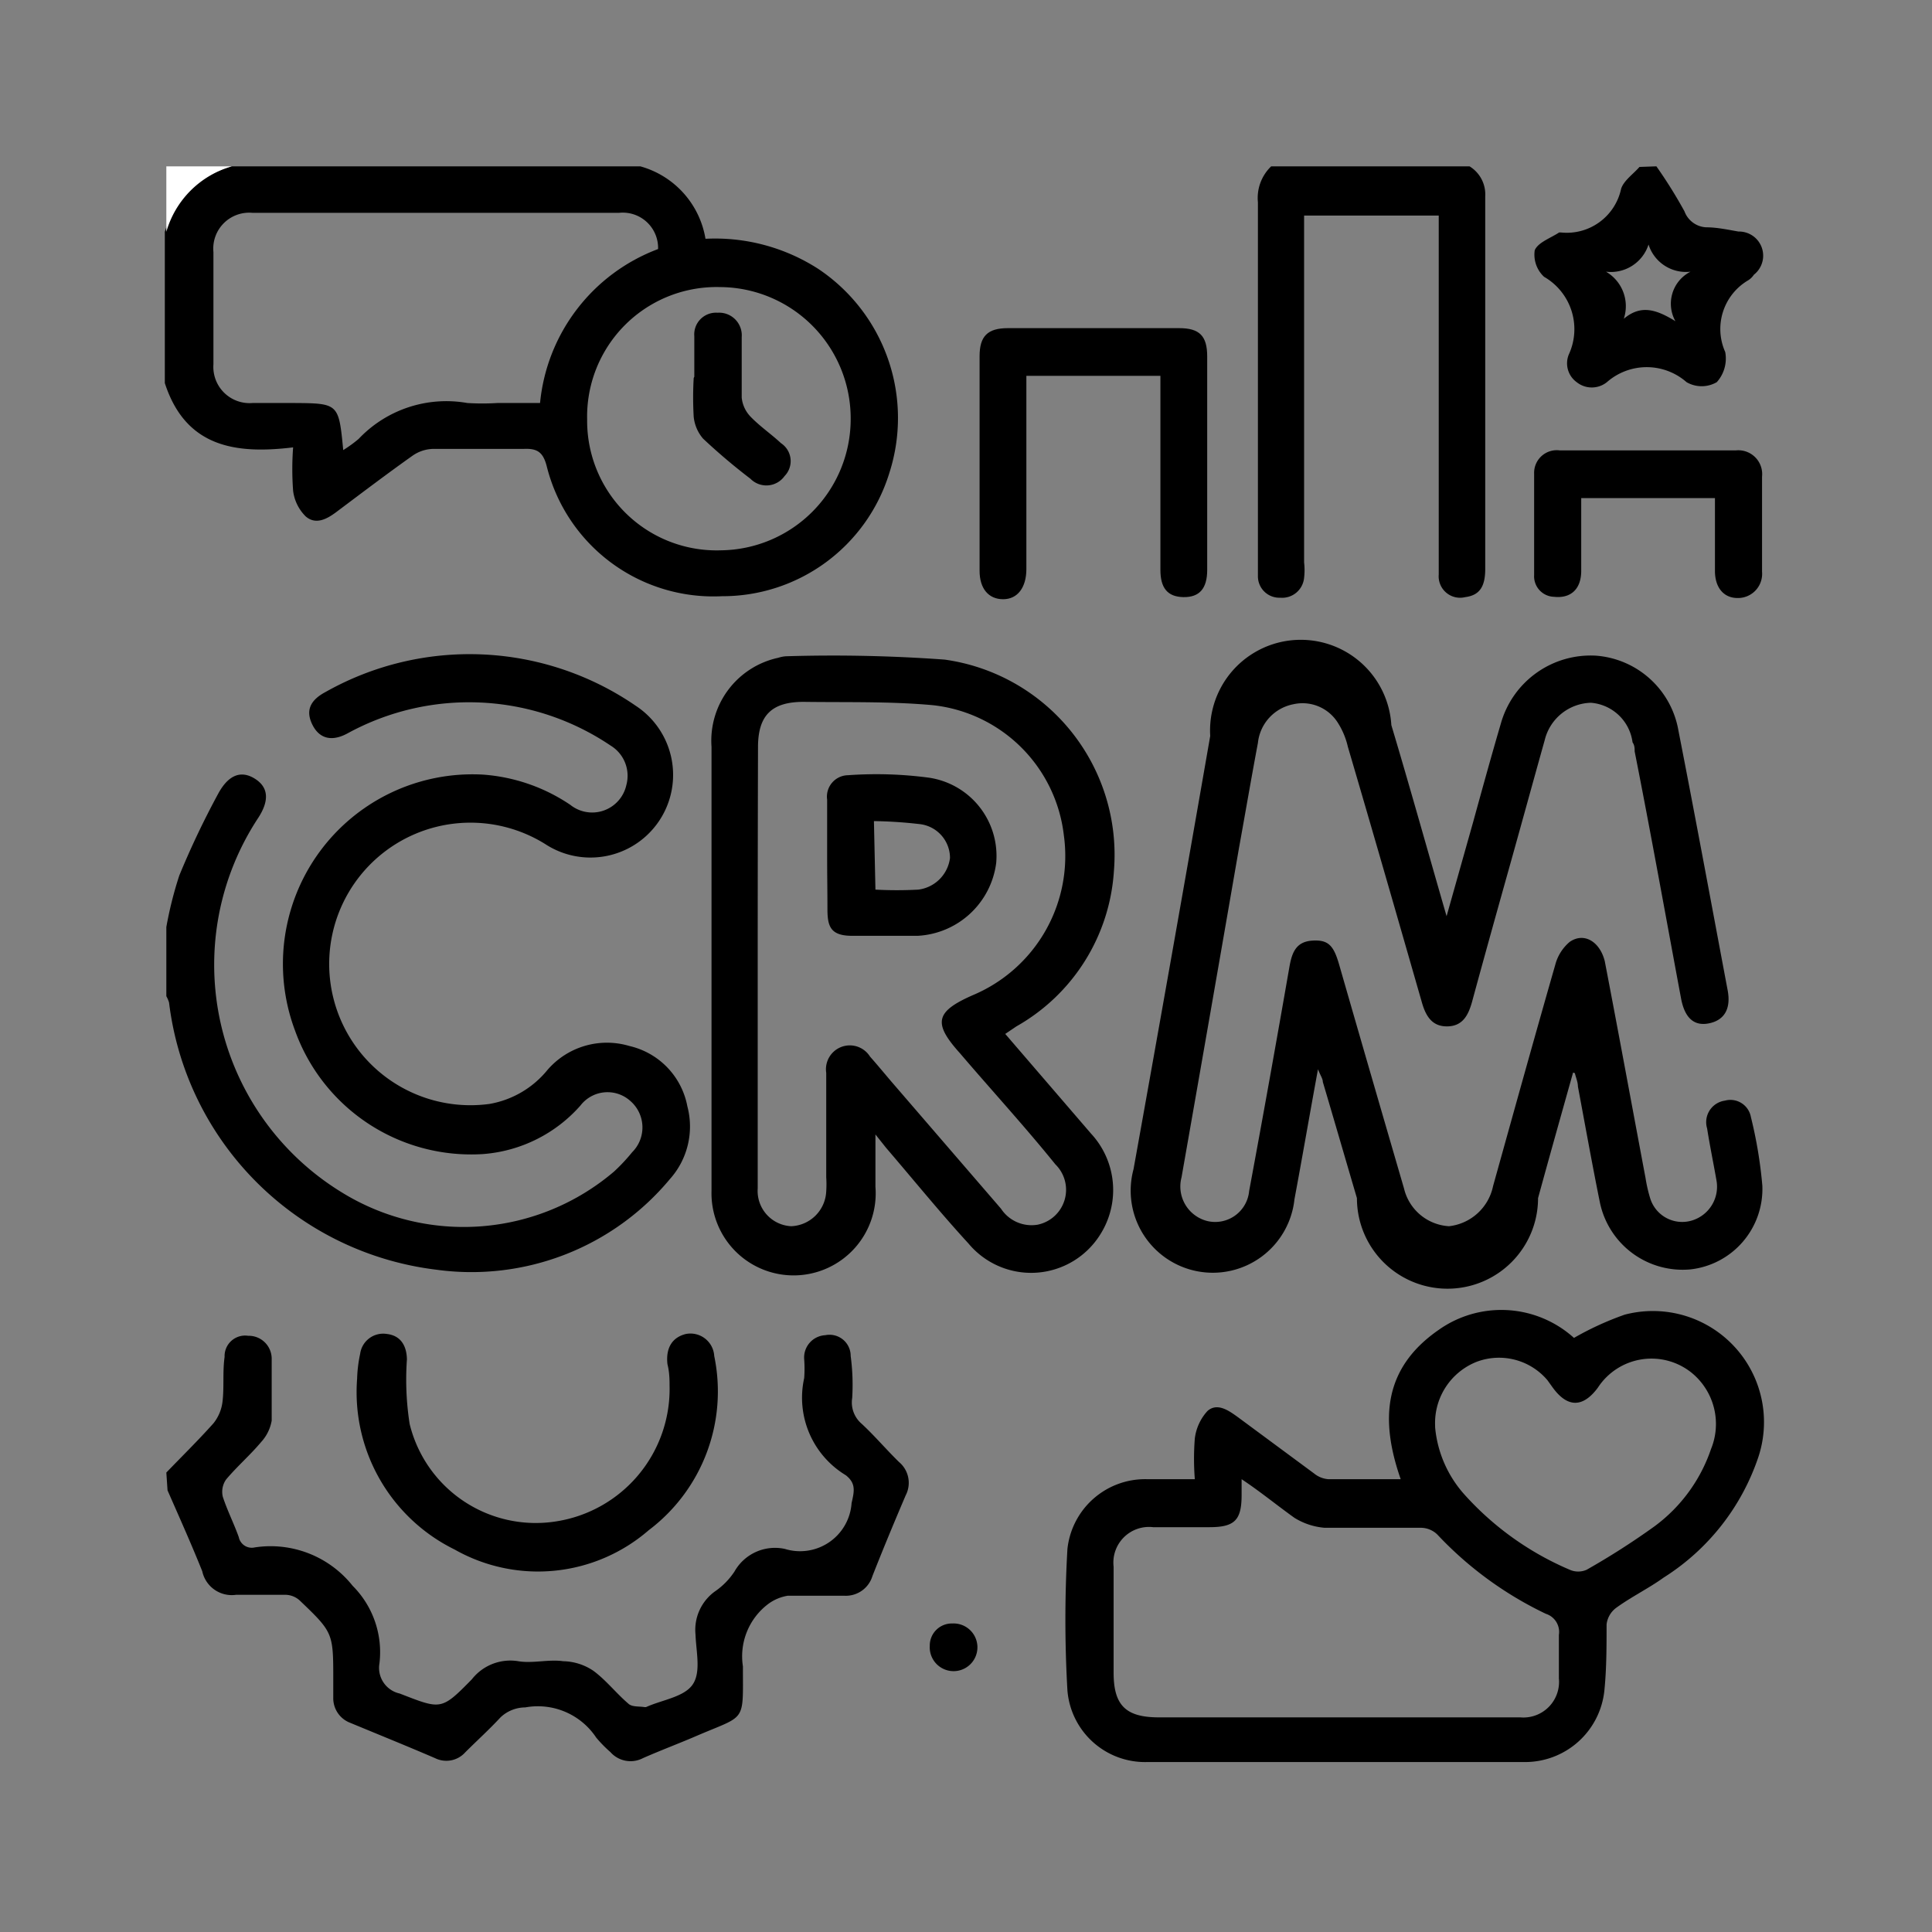 <svg id="Layer_1" data-name="Layer 1" xmlns="http://www.w3.org/2000/svg" viewBox="0 0 64 64"><rect x="0" y="0" width="64" height="64" fill="#808080" stroke="none"/><defs><style>.cls-1{fill:#fff;}</style></defs><path d="M5.51,30.71A12.63,12.63,0,0,1,5.94,29a28.37,28.37,0,0,1,1.3-2.73c.35-.63.77-.75,1.21-.47s.49.72.08,1.33a8.84,8.84,0,0,0,2.81,12.38,7.68,7.68,0,0,0,9-.7,6.06,6.06,0,0,0,.6-.64,1.16,1.16,0,0,0-.06-1.7,1.13,1.13,0,0,0-1.65.15A4.78,4.78,0,0,1,16,38.23a6.2,6.2,0,0,1-6.23-4.1A6.28,6.28,0,0,1,16,25.66a5.92,5.92,0,0,1,2.89,1A1.16,1.16,0,0,0,20.75,26a1.17,1.17,0,0,0-.52-1.3,8.38,8.38,0,0,0-8.71-.41c-.53.29-.94.18-1.17-.28s-.09-.81.44-1.09a9.71,9.71,0,0,1,10.27.46,2.73,2.73,0,1,1-3,4.58,4.68,4.68,0,1,0-1.85,8.61,3.17,3.17,0,0,0,1.92-1.12,2.6,2.6,0,0,1,2.72-.8,2.53,2.53,0,0,1,1.92,2,2.61,2.61,0,0,1-.58,2.41,8.55,8.55,0,0,1-7.74,3A10.15,10.15,0,0,1,5.6,33.21,1.09,1.09,0,0,0,5.51,33Z"/><path d="M21.21,5.51a3,3,0,0,1,2.16,2.4,6.31,6.31,0,0,1,3.74,1,5.94,5.94,0,0,1,2.35,6.76,5.78,5.78,0,0,1-5.54,4.08,5.69,5.69,0,0,1-5.81-4.31c-.12-.46-.31-.59-.76-.57-1,0-2,0-3,0a1.24,1.24,0,0,0-.69.23c-.86.61-1.69,1.24-2.53,1.87-.31.23-.67.42-1,.14a1.44,1.44,0,0,1-.42-.85,9.65,9.65,0,0,1,0-1.44c-1.9.23-3.56,0-4.25-2.13V7.68A3.16,3.16,0,0,1,7.68,5.51Zm-9.84,9.4a4.27,4.27,0,0,0,.51-.37,4,4,0,0,1,3.6-1.19,8,8,0,0,0,1,0h1.41a6.07,6.07,0,0,1,3.91-5.1,1.17,1.17,0,0,0-1.29-1.2H8.36A1.19,1.19,0,0,0,7.07,8.35q0,1.86,0,3.72a1.2,1.2,0,0,0,1.3,1.28H9.71C11.22,13.36,11.22,13.36,11.37,14.91Zm16.81-1.05a4.35,4.35,0,0,0-4.32-4.35,4.29,4.29,0,0,0-4.41,4.39,4.29,4.29,0,0,0,4.43,4.33A4.35,4.35,0,0,0,28.18,13.86Z"/><path d="M5.51,48.78c.52-.54,1.06-1.07,1.56-1.63a1.41,1.41,0,0,0,.3-.71c.06-.49,0-1,.07-1.49a.68.68,0,0,1,.78-.7A.76.76,0,0,1,9,45c0,.68,0,1.37,0,2.06a1.4,1.4,0,0,1-.35.71c-.36.43-.8.81-1.16,1.24a.71.71,0,0,0-.11.57c.15.46.37.89.53,1.34a.44.44,0,0,0,.53.34,3.47,3.47,0,0,1,3.24,1.27,3.11,3.11,0,0,1,.89,2.57.87.87,0,0,0,.67,1c1.37.53,1.37.57,2.39-.47a1.62,1.62,0,0,1,1.54-.6c.48.08,1-.07,1.49,0a1.84,1.84,0,0,1,1,.32c.42.31.76.75,1.16,1.09.12.11.35.08.53.11,0,0,0,0,.05,0,.53-.24,1.25-.33,1.54-.74s.12-1.09.1-1.66a1.57,1.57,0,0,1,.64-1.43,2.4,2.4,0,0,0,.65-.66A1.54,1.54,0,0,1,26,51.31a1.71,1.71,0,0,0,2.21-1.52c.09-.39.15-.65-.19-.92a3,3,0,0,1-1.38-3.22,4.28,4.28,0,0,0,0-.62.74.74,0,0,1,.7-.8.7.7,0,0,1,.84.69,7.19,7.19,0,0,1,.05,1.39.93.93,0,0,0,.32.86c.43.4.81.85,1.23,1.26A.9.9,0,0,1,30,49.54c-.38.89-.75,1.78-1.1,2.67a.92.92,0,0,1-.94.65c-.62,0-1.24,0-1.86,0a1.49,1.49,0,0,0-.66.28,2.17,2.17,0,0,0-.83,2.06c0,1.9.12,1.59-1.55,2.31-.58.25-1.17.47-1.76.73a.89.89,0,0,1-1.08-.2,4.25,4.25,0,0,1-.47-.48,2.32,2.32,0,0,0-2.35-1,1.2,1.2,0,0,0-.82.33c-.37.4-.78.77-1.17,1.16a.84.84,0,0,1-1,.19c-.93-.4-1.87-.78-2.81-1.17a.87.87,0,0,1-.56-.84v-.57c0-1.57,0-1.58-1.12-2.65a.72.72,0,0,0-.45-.18c-.55,0-1.1,0-1.65,0a1,1,0,0,1-1.12-.78c-.36-.9-.76-1.79-1.15-2.68Z"/><path d="M48.68,5.51a1.09,1.09,0,0,1,.52,1c0,4.11,0,8.22,0,12.34,0,.6-.2.87-.66.93a.71.71,0,0,1-.88-.75c0-1,0-1.93,0-2.89v-9H43.2V18.63a2.16,2.16,0,0,1,0,.51.73.73,0,0,1-.79.66.71.71,0,0,1-.74-.71c0-.15,0-.31,0-.46,0-4,0-8,0-11.93a1.45,1.45,0,0,1,.44-1.19Z"/><path d="M54.87,5.51A15.7,15.7,0,0,1,55.8,7a.81.81,0,0,0,.72.53c.36,0,.72.08,1.07.14A.8.8,0,0,1,58.1,9.1a.62.62,0,0,1-.18.18,1.87,1.87,0,0,0-.77,2.38,1.17,1.17,0,0,1-.28,1,1,1,0,0,1-1,0,2,2,0,0,0-2.64,0,.8.8,0,0,1-1,0,.77.77,0,0,1-.26-.92,2,2,0,0,0-.82-2.57,1,1,0,0,1-.31-.88c.11-.26.52-.4.81-.59h.05a1.84,1.84,0,0,0,2-1.44c.08-.27.4-.49.61-.73ZM56,9a1.3,1.3,0,0,1-1.39-.9A1.31,1.31,0,0,1,53.2,9a1.32,1.32,0,0,1,.59,1.56c.56-.47,1.06-.32,1.71.08A1.19,1.19,0,0,1,56,9Z"/><path class="cls-1" d="M7.68,5.51A3.16,3.16,0,0,0,5.51,7.68V5.51Z"/><path d="M52.11,35.53c-.39,1.39-.78,2.77-1.16,4.16a3,3,0,0,1-6,0c-.38-1.29-.75-2.57-1.13-3.85,0-.11-.08-.21-.16-.42-.28,1.52-.52,2.92-.78,4.31a2.72,2.72,0,1,1-5.33-1q1.29-7.17,2.54-14.35a3,3,0,0,1,6-.36c.6,2,1.19,4.12,1.83,6.33l.88-3.12c.3-1.09.6-2.18.92-3.27a3.09,3.09,0,0,1,3.15-2.24A3,3,0,0,1,55.6,24.2c.56,2.86,1.09,5.73,1.63,8.6.12.63-.12,1-.62,1.1s-.8-.19-.92-.81c-.51-2.73-1-5.47-1.54-8.2,0-.1,0-.2-.07-.3a1.51,1.51,0,0,0-1.38-1.31,1.62,1.62,0,0,0-1.53,1.24c-.39,1.39-.77,2.78-1.16,4.17s-.84,3-1.25,4.51c-.12.42-.3.79-.81.8s-.72-.34-.85-.8c-.81-2.82-1.62-5.64-2.45-8.46a2.52,2.52,0,0,0-.36-.84,1.38,1.38,0,0,0-1.45-.57,1.46,1.46,0,0,0-1.17,1.28c-.22,1.17-.42,2.34-.63,3.5Q40.1,33.54,39.14,39A1.18,1.18,0,0,0,40,40.45a1.13,1.13,0,0,0,1.38-1c.46-2.47.9-4.93,1.33-7.4.08-.46.2-.85.75-.89s.72.17.9.79c.71,2.47,1.43,4.95,2.15,7.42A1.63,1.63,0,0,0,48,40.62a1.68,1.68,0,0,0,1.46-1.33c.68-2.44,1.36-4.89,2.06-7.33A1.48,1.48,0,0,1,52,31.2c.48-.33,1,0,1.16.64.46,2.39.9,4.79,1.35,7.18a4.86,4.86,0,0,0,.15.66,1.11,1.11,0,0,0,1.39.75,1.17,1.17,0,0,0,.81-1.33c-.1-.57-.22-1.15-.31-1.72a.72.72,0,0,1,.59-.92A.69.69,0,0,1,58,37a14.66,14.66,0,0,1,.38,2.28A2.68,2.68,0,0,1,56,42.05,2.8,2.8,0,0,1,53,39.84c-.26-1.28-.49-2.57-.73-3.85,0-.15-.07-.3-.1-.44Z"/><path d="M39.58,49a8.62,8.62,0,0,1,0-1.35,1.64,1.64,0,0,1,.42-.91c.33-.29.72,0,1,.2l2.53,1.87A.85.85,0,0,0,44,49c.79,0,1.58,0,2.4,0-.7-2-.55-3.69,1.25-4.94a3.59,3.59,0,0,1,4.49.26,10.07,10.07,0,0,1,1.68-.77,3.68,3.68,0,0,1,4.43,4.71,7.57,7.57,0,0,1-3.14,4c-.5.36-1.06.63-1.57,1a.8.8,0,0,0-.32.55c0,.72,0,1.45-.07,2.16a2.64,2.64,0,0,1-2.64,2.4H38A2.58,2.58,0,0,1,35.36,56a40.77,40.77,0,0,1,0-4.69A2.59,2.59,0,0,1,38,49C38.47,49,39,49,39.58,49Zm1.55,0v.52c0,.84-.23,1.07-1.07,1.07H38.2a1.18,1.18,0,0,0-1.31,1.31q0,1.76,0,3.51c0,1.08.4,1.48,1.5,1.48H47c1.12,0,2.24,0,3.36,0a1.18,1.18,0,0,0,1.28-1.29c0-.48,0-1,0-1.44a.63.63,0,0,0-.43-.7,12,12,0,0,1-3.6-2.63.79.79,0,0,0-.53-.22c-1.07,0-2.14,0-3.2,0a2.24,2.24,0,0,1-1-.33C42.28,49.85,41.76,49.42,41.13,49Zm6.41-1.72a3.86,3.86,0,0,0,1,2.26A9.89,9.89,0,0,0,52,52a.69.69,0,0,0,.56,0,24.62,24.62,0,0,0,2.25-1.44A5.29,5.29,0,0,0,56.68,48a2.19,2.19,0,0,0-.6-2.49,2.12,2.12,0,0,0-3.15.46c-.49.66-1,.67-1.49,0l-.18-.25a2.1,2.1,0,0,0-2.34-.61A2.18,2.18,0,0,0,47.54,47.23Z"/><path d="M29,37.58v1.73a2.72,2.72,0,1,1-5.43.14c0-.34,0-.68,0-1V24.74a2.81,2.81,0,0,1,2.21-2.95,1.11,1.11,0,0,1,.25-.05,51.18,51.18,0,0,1,5.26.11,6.53,6.53,0,0,1,5.61,7A6.38,6.38,0,0,1,33.67,34l-.37.25,2.84,3.3a2.75,2.75,0,0,1,.31,3.34,2.7,2.7,0,0,1-4.37.3c-.92-1-1.82-2.11-2.73-3.17ZM25.1,31.94h0c0,2.48,0,5,0,7.43a1.17,1.17,0,0,0,1.11,1.25,1.21,1.21,0,0,0,1.16-1.16,3.53,3.53,0,0,0,0-.46c0-1.16,0-2.31,0-3.46A.79.79,0,0,1,28.82,35c.24.27.47.55.7.82l3.64,4.22a1.21,1.21,0,0,0,1.21.53,1.18,1.18,0,0,0,.59-2c-1-1.24-2.11-2.45-3.16-3.68-.9-1-.82-1.38.44-1.93a5,5,0,0,0,3-5.3,4.9,4.9,0,0,0-4.34-4.3c-1.42-.13-2.85-.09-4.28-.11-1.06,0-1.51.45-1.51,1.5Q25.1,28.36,25.1,31.94Z"/><path d="M38.46,12.45H34v6.4c0,.61-.29,1-.77,1s-.78-.35-.78-.94V11.8c0-.66.26-.93.94-.93h5.67c.68,0,.93.26.93.94q0,3.53,0,7.07c0,.62-.26.91-.79.9s-.76-.31-.76-.9V12.45Z"/><path d="M22.18,45.89c0-.15,0-.43-.07-.7-.06-.54.16-.89.61-1a.79.79,0,0,1,.94.73,5.76,5.76,0,0,1-2.17,5.77,5.6,5.6,0,0,1-6.43.64,5.81,5.81,0,0,1-3.23-5.66,4.48,4.48,0,0,1,.1-.82.77.77,0,0,1,.89-.66c.43.05.65.36.66.84a9.52,9.52,0,0,0,.09,2.14,4.3,4.3,0,0,0,4.84,3.23A4.44,4.44,0,0,0,22.18,45.89Z"/><path d="M52.38,16.5c0,.83,0,1.62,0,2.41,0,.61-.35.92-.9.86a.68.68,0,0,1-.66-.72q0-1.68,0-3.36a.75.75,0,0,1,.85-.77H57.5a.79.79,0,0,1,.87.87q0,1.58,0,3.15a.8.8,0,0,1-.81.87c-.45,0-.74-.33-.75-.87,0-.8,0-1.61,0-2.44Z"/><path d="M30.8,54.52a.73.73,0,0,1,.75-.74.79.79,0,1,1-.75.74Z"/><path d="M23,12.48c0-.45,0-.89,0-1.34a.72.72,0,0,1,.77-.78.75.75,0,0,1,.8.81c0,.66,0,1.31,0,2a1.06,1.06,0,0,0,.3.64c.31.32.68.57,1,.87a.71.71,0,0,1,.12,1.09.74.74,0,0,1-1.13.09,20,20,0,0,1-1.57-1.33,1.31,1.31,0,0,1-.31-.72,11.1,11.1,0,0,1,0-1.29Z"/><path d="M27.4,28.35V26.49a.71.71,0,0,1,.69-.81,13.21,13.21,0,0,1,2.67.08A2.62,2.62,0,0,1,33,28.59,2.77,2.77,0,0,1,30.4,31c-.72,0-1.45,0-2.17,0s-.82-.31-.82-.89S27.4,29,27.4,28.35ZM29,29.47a13.37,13.37,0,0,0,1.42,0,1.21,1.21,0,0,0,1.05-1.05,1.13,1.13,0,0,0-1-1.12,14.92,14.92,0,0,0-1.52-.1Z"/></svg>